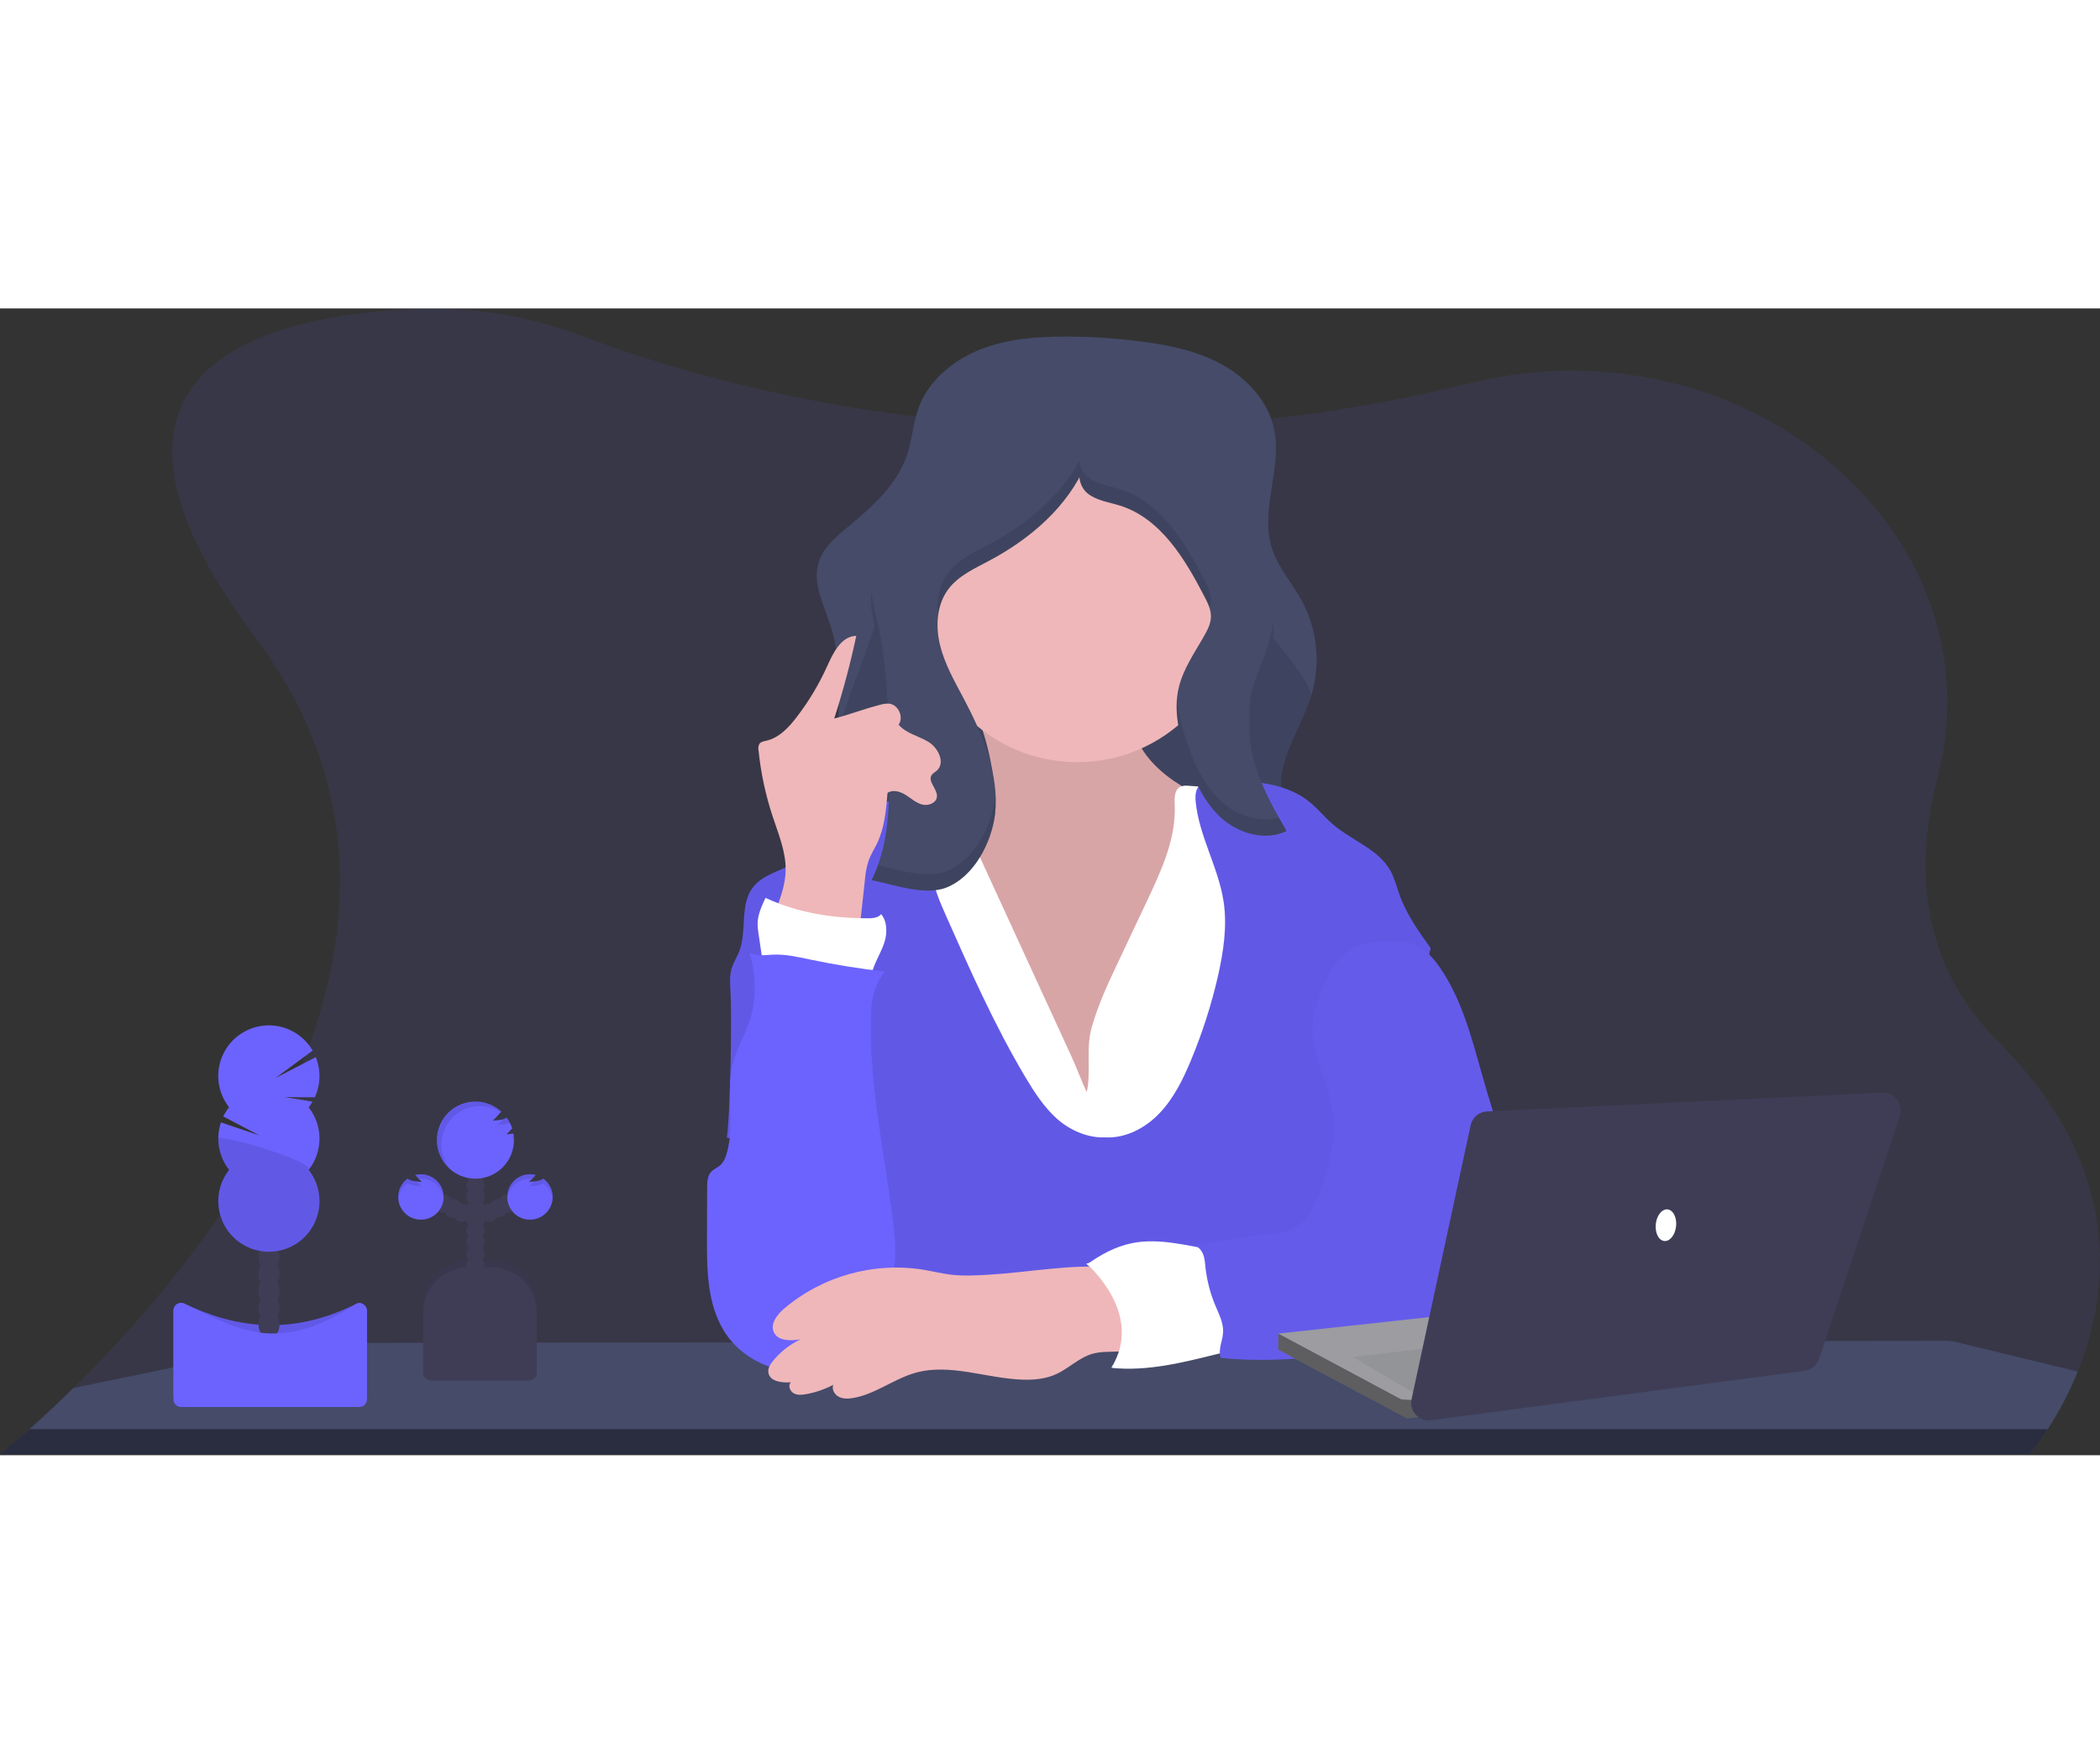 <?xml version="1.0" encoding="UTF-8"?>
<svg width="512" height="430px" className="img-fluid mb-3 mb-md-0" viewBox="0 0 1150 628" version="1.1" xmlns="http://www.w3.org/2000/svg" xmlns:xlink="http://www.w3.org/1999/xlink">
    <rect x="0" y="0" width="1150" height="628" fill="#333333" stroke="none"/>
    <!-- Generator: Sketch 48.1 (47250) - http://www.bohemiancoding.com/sketch -->
    <title>undraw_teacher_35j2</title>
    <desc>Created with Sketch.</desc>
    <defs></defs>
    <g id="Page-1" stroke="none" stroke-width="1" fill="none" fill-rule="evenodd">
        <g id="undraw_teacher_35j2">
            <path d="M1137.81,582.18 C1133.347,593.194 1127.852,603.761 1121.4,613.74 C1118.374,618.499 1115.054,623.064 1111.46,627.41 C1111.428,627.454 1111.391,627.494 1111.35,627.53 L0,627.53 L0.15,627.41 C1.15,626.63 7.02,621.88 16.15,613.74 C22.7,607.91 30.92,600.33 40.15,591.21 C115.64,516.96 260.65,341.21 139.88,180.21 C27.61,30.54 148.49,3.38 228.23,0.21 C258.867,-0.99 289.43,4.006 318.09,14.9 C354.93,28.9 422.26,50.36 509.98,60.2 C512.86,60.52 515.76,60.84 518.7,61.13 C565.142,65.859 611.897,66.708 658.48,63.67 C659.85,63.59 661.23,63.49 662.62,63.39 C708.702,60.154 754.434,53.08 799.34,42.24 C802.25,41.53 805.12,40.86 807.98,40.19 C957.61,5.57 1095.55,123.56 1061.06,256.9 C1048.31,306.22 1051.55,358.79 1094.06,401.32 C1163.66,470.74 1155.23,539.11 1137.81,582.18 Z" id="Shape" fill="#6C63FF" fill-rule="nonzero" opacity="0.1"></path>
            <path d="M1137.81,582.18 C1133.347,593.194 1127.852,603.761 1121.4,613.74 C1118.374,618.499 1115.054,623.064 1111.46,627.41 L0.15,627.41 C1.15,626.63 7.02,621.88 16.15,613.74 C22.7,607.91 30.92,600.33 40.15,591.21 L157.28,567.01 C158.793,566.698 160.335,566.54 161.88,566.54 L286.75,566.36 L286.88,566.36 L348.73,566.28 L348.87,566.28 L401.07,566.22 L435.24,566.22 L470.24,566.22 L613.66,566.02 L613.89,566.02 L625,566.02 L644.52,566.02 L668.89,566.02 L675.37,566.02 L700,565.74 L708.14,565.74 L779.78,565.64 L802.66,565.64 L813.66,565.64 L896.41,565.53 L921.05,565.53 L999.43,565.42 L1065.59,565.34 C1067.433,565.341 1069.269,565.559 1071.06,565.99 L1137.81,582.18 Z" id="Shape" fill="#454B69" fill-rule="nonzero"></path>
            <path d="M16.15,613.74 L1121.4,613.74 C1118.374,618.499 1115.054,623.064 1111.46,627.41 L0.15,627.41 C1.13,626.58 7,621.83 16.15,613.74 Z" id="Shape"></path>
            <path d="M16.15,613.74 L1121.4,613.74 C1118.374,618.499 1115.054,623.064 1111.46,627.41 L0.15,627.41 C1.13,626.58 7,621.83 16.15,613.74 Z" id="Shape" fill="#000000" fill-rule="nonzero" opacity="0.4"></path>
            <path d="M733.22,302.74 L731,303.17 L630.64,322.45 C601.49,328.05 571.92,333.68 542.31,331.53 C520.86,329.97 500.82,323.61 480.21,318.03 C468.56,314.87 456.21,313.61 452.26,300.57 C446.81,282.57 455.68,255.92 457.77,237.68 C459.77,219.78 460.95,201.43 457.39,183.74 C456.599,179.765 455.557,175.843 454.27,172 C450.7,161.41 445.09,150.4 448.12,139.65 C450.51,131.12 457.8,125.03 464.62,119.39 C477.98,108.39 491.62,96.06 496.92,79.57 C499.52,71.57 500.01,62.96 502.81,55.02 C508.12,39.92 521.46,28.63 536.3,22.65 C551.14,16.67 567.46,15.4 583.47,15.4 C597.607,15.401 611.728,16.34 625.74,18.21 C641.02,20.21 656.44,23.5 669.87,31.08 C683.3,38.66 694.62,51.08 697.75,66.22 C702.18,87.63 689.88,110.43 696.48,131.22 C699.8,141.73 707.48,150.22 712.81,159.84 C721.591,176.099 723.395,195.226 717.81,212.84 C711.43,232.61 695.81,252.61 703.81,271.78 C708.9,283.97 721.9,290.48 730.96,300.14 C731.767,301.007 732.52,301.873 733.22,302.74 Z" id="Shape" fill="#454B69" fill-rule="nonzero"></path>
            <path d="M731,300.22 L731,303.17 L630.64,322.45 C601.49,328.05 571.92,333.68 542.31,331.53 C520.86,329.97 500.82,323.61 480.21,318.03 C468.56,314.87 456.21,313.61 452.26,300.57 C446.81,282.57 455.68,255.92 457.77,237.68 C459.77,219.78 490.56,154.43 487,136.74 L671,144.74 C672.24,154.51 720.87,203.55 717.84,212.92 C711.46,232.69 695.84,252.69 703.84,271.86 C708.94,284.05 721.94,290.56 731,300.22 Z" id="Shape" fill="#000000" fill-rule="nonzero" opacity="0.1"></path>
            <path d="M543,250.74 C544.09,256.93 544.67,263.74 541.51,269.14 C537.3,276.38 528.12,278.69 519.91,280.33 L491.41,286.03 C489.47,286.42 487.41,286.86 485.96,288.19 C484.25,289.72 483.67,292.14 483.42,294.42 C482.27,304.74 485.92,314.91 489.25,324.74 C495.98,344.65 501.63,364.98 510.14,384.19 C518.65,403.4 530.33,421.74 547,434.58 C563.67,447.42 585.73,454.26 606.14,449.24 C623.92,444.87 638.5,432.32 651.07,419.01 C661.44,408.01 671.14,396.01 676.17,381.74 C679.64,371.94 680.77,361.5 681.86,351.16 C683.547,335.307 685.233,319.453 686.92,303.6 C687.71,296.16 688.23,287.79 683.4,282.08 C681.28,279.57 678.4,277.9 675.46,276.35 C664.52,270.54 653,265.74 642.82,258.74 C632.64,251.74 623.61,242.1 620.52,230.14 C618.67,222.96 619,215.14 615.85,208.45 C612.33,200.95 604.85,195.87 596.85,193.64 C588.85,191.41 580.41,191.71 572.17,192.64 C563.93,193.57 532.17,195.95 528.76,205.24 C526.93,210.24 534.52,220.97 536.32,225.89 C539.283,233.958 541.518,242.274 543,250.74 Z" id="Shape" fill="#EFB7B9" fill-rule="nonzero"></path>
            <path d="M543,250.74 C544.09,256.93 544.67,263.74 541.51,269.14 C537.3,276.38 528.12,278.69 519.91,280.33 L491.41,286.03 C489.47,286.42 487.41,286.86 485.96,288.19 C484.25,289.72 483.67,292.14 483.42,294.42 C482.27,304.74 485.92,314.91 489.25,324.74 C495.98,344.65 501.63,364.98 510.14,384.19 C518.65,403.4 530.33,421.74 547,434.58 C563.67,447.42 585.73,454.26 606.14,449.24 C623.92,444.87 638.5,432.32 651.07,419.01 C661.44,408.01 671.14,396.01 676.17,381.74 C679.64,371.94 680.77,361.5 681.86,351.16 C683.547,335.307 685.233,319.453 686.92,303.6 C687.71,296.16 688.23,287.79 683.4,282.08 C681.28,279.57 678.4,277.9 675.46,276.35 C664.52,270.54 653,265.74 642.82,258.74 C632.64,251.74 623.61,242.1 620.52,230.14 C618.67,222.96 619,215.14 615.85,208.45 C612.33,200.95 604.85,195.87 596.85,193.64 C588.85,191.41 580.41,191.71 572.17,192.64 C563.93,193.57 532.17,195.95 528.76,205.24 C526.93,210.24 534.52,220.97 536.32,225.89 C539.283,233.958 541.518,242.274 543,250.74 Z" id="Shape" fill="#000000" fill-rule="nonzero" opacity="0.1"></path>
            <path d="M611.59,359.48 L628.3,324.1 C636.13,307.52 644.13,290.1 643.3,271.79 C643.14,268.15 643.1,263.6 646.3,261.95 C647.689,261.383 649.203,261.19 650.69,261.39 C668.282,262.29 685.642,265.801 702.2,271.81 C705.41,272.97 708.7,274.31 710.95,276.87 C713.2,279.43 714.11,282.87 714.88,286.17 C717.503,297.328 719.417,308.64 720.61,320.04 C723.61,348.26 722.12,376.73 720.61,405.04 L716.17,491.47 C716.194,492.696 715.945,493.912 715.44,495.03 C714.34,497.03 711.86,497.7 709.63,498.08 C701.04,499.55 692.26,499.25 683.56,498.92 C622.36,496.6 560.84,493.04 500.04,500.46 C500.313,491.467 500.17,482.467 499.61,473.46 C497.2,434.57 487.12,396.63 477.22,358.95 C471.45,336.95 465.86,312.95 475.15,292.22 C476.516,288.946 478.48,285.955 480.94,283.4 C484.89,279.53 490.28,277.49 495.62,276.03 C504.831,273.524 514.372,272.445 523.91,272.83 L586.96,410.1 C589.84,416.38 592.21,422.99 595.08,429.19 C597.66,418.48 594.56,405.93 597.66,394.32 C601,382.27 606.26,370.74 611.59,359.48 Z" id="Shape" fill="#FFFFFF" fill-rule="nonzero"></path>
            <path d="M605,453.93 C616.28,454.64 627.24,448.86 635,440.69 C642.76,432.52 647.88,422.16 652.21,411.69 C658.435,396.766 663.382,381.34 667,365.58 C670,352.18 672.13,338.31 670.06,324.73 C667.2,305.98 656.59,288.94 654.78,270.06 C654.47,266.76 654.67,262.9 657.32,260.91 C658.96,259.68 661.12,259.51 663.16,259.39 C682.02,258.27 702.74,258.48 717.35,270.45 C721.8,274.09 725.41,278.64 729.76,282.39 C740.12,291.39 754.76,295.97 761.41,307.92 C763.73,312.08 764.84,316.79 766.46,321.27 C770.28,331.87 776.89,341.19 783.46,350.36 C777.09,377.24 769.77,404.14 763.4,431.02 C759.67,446.79 755.91,462.62 750.05,477.72 C746.21,487.62 741.38,497.72 742.56,508.32 C743.03,512.49 744.42,516.48 745.63,520.5 C749.872,534.61 751.859,549.3 751.52,564.03 L466.18,564.73 C479.85,545.13 483.86,521.09 482.47,497.24 C481.8,485.81 479.22,474.31 473.47,464.42 C464.41,448.92 448.47,438.82 432.76,430.17 C421.76,424.17 409.95,457.93 398.06,454.06 C399.98,440.48 400.86,388.06 400.06,374.39 C399.8,369.91 399.4,365.31 400.78,361.03 C401.72,358.1 403.45,355.48 404.62,352.63 C409.31,341.22 404.84,326.63 412.42,316.92 C417.66,310.17 426.85,308.25 434.32,304.09 C441.99,299.81 447.92,293.09 454.6,287.35 C467.707,276.22 483.723,269.069 500.76,266.74 C505.73,274.579 508.751,283.494 509.57,292.74 C510.08,298.55 509.71,304.44 510.52,310.22 C511.63,318.05 514.87,325.4 518.08,332.64 C531.45,362.83 544.87,393.11 561.81,421.46 C566.6,429.46 571.81,437.46 578.75,443.69 C585.69,449.92 595.68,454.37 605,453.93 Z" id="Shape" fill="#6C63FF" fill-rule="nonzero"></path>
            <path d="M605,453.93 C616.28,454.64 627.24,448.86 635,440.69 C642.76,432.52 647.88,422.16 652.21,411.69 C658.435,396.766 663.382,381.34 667,365.58 C670,352.18 672.13,338.31 670.06,324.73 C667.2,305.98 656.59,288.94 654.78,270.06 C654.47,266.76 654.67,262.9 657.32,260.91 C658.96,259.68 661.12,259.51 663.16,259.39 C682.02,258.27 702.74,258.48 717.35,270.45 C721.8,274.09 725.41,278.64 729.76,282.39 C740.12,291.39 754.76,295.97 761.41,307.92 C763.73,312.08 764.84,316.79 766.46,321.27 C770.28,331.87 776.89,341.19 783.46,350.36 C777.09,377.24 769.77,404.14 763.4,431.02 C759.67,446.79 755.91,462.62 750.05,477.72 C746.21,487.62 741.38,497.72 742.56,508.32 C743.03,512.49 744.42,516.48 745.63,520.5 C749.872,534.61 751.859,549.3 751.52,564.03 L466.18,564.73 C479.85,545.13 483.86,521.09 482.47,497.24 C481.8,485.81 479.22,474.31 473.47,464.42 C464.41,448.92 448.47,438.82 432.76,430.17 C421.76,424.17 409.95,457.93 398.06,454.06 C399.98,440.48 400.86,388.06 400.06,374.39 C399.8,369.91 399.4,365.31 400.78,361.03 C401.72,358.1 403.45,355.48 404.62,352.63 C409.31,341.22 404.84,326.63 412.42,316.92 C417.66,310.17 426.85,308.25 434.32,304.09 C441.99,299.81 447.92,293.09 454.6,287.35 C467.707,276.22 483.723,269.069 500.76,266.74 C505.73,274.579 508.751,283.494 509.57,292.74 C510.08,298.55 509.71,304.44 510.52,310.22 C511.63,318.05 514.87,325.4 518.08,332.64 C531.45,362.83 544.87,393.11 561.81,421.46 C566.6,429.46 571.81,437.46 578.75,443.69 C585.69,449.92 595.68,454.37 605,453.93 Z" id="Shape" fill="#000000" fill-rule="nonzero" opacity="0.1"></path>
            <circle id="Oval" fill="#EFB7B9" fill-rule="nonzero" cx="589.91" cy="162.75" r="85.72"></circle>
            <path d="M544.93,276.98 C547.28,254.8 538.06,233.1 527.62,213.39 C522.62,203.97 517.26,194.58 514.75,184.23 C512.24,173.88 512.96,162.16 519.38,153.65 C524.84,146.41 533.5,142.5 541.51,138.25 C564.12,126.25 584.79,108.61 594.73,85.02 C589.11,88.08 590.57,97.21 595.53,101.24 C600.49,105.27 607.25,106.05 613.35,107.97 C635.59,114.97 648.93,137.15 659.63,157.87 C661.38,161.25 663.16,164.82 663.14,168.63 C663.12,172.44 661.38,175.82 659.56,179.06 C654.28,188.46 647.82,197.49 645.42,208 C642.67,220 645.57,232.62 649.34,244.39 C653.34,256.91 658.65,269.53 668.25,278.51 C677.85,287.49 692.74,291.95 704.55,286.15 C692.76,265.88 680.55,243.23 685.15,220.25 C687.37,209.25 693.34,199.25 695.88,188.31 C700.72,167.44 692.66,145.97 684.75,126.05 L661.11,66.6 C657.5,57.51 653.39,47.81 645.11,42.66 C639.51,39.19 632.73,38.29 626.17,37.66 C605.05,35.78 583.17,36.4 563.51,44.26 C527.69,58.57 505.23,93.85 487.41,128.07 C482.07,138.32 476.8,149.21 477.02,160.77 C477.14,167.11 478.91,173.28 480.35,179.46 C486.21,204.62 486.53,230.69 486.83,256.52 C487.06,276.34 486.03,295.02 477.36,313.07 C489.24,315.43 506.47,321.8 518.23,317.14 C533.56,311.08 543,292.41 544.93,276.98 Z" id="Shape" fill="#454B69" fill-rule="nonzero"></path>
            <g id="Group" opacity="0.1" transform="translate(476, 83)" fill="#000000" fill-rule="nonzero">
                <path d="M10.78,173.1 C10.82,170.28 10.82,167.433 10.78,164.56 C10.48,138.73 10.16,112.66 4.3,87.5 C2.991,82.604 1.969,77.635 1.24,72.62 C1.034,74.342 0.944,76.076 0.97,77.81 C1.09,84.15 2.86,90.32 4.3,96.5 C10.13,121.51 10.49,147.42 10.78,173.1 Z" id="Shape"></path>
                <path d="M219.88,105.31 C221.193,99.467 221.631,93.462 221.18,87.49 C220.984,90.46 220.549,93.41 219.88,96.31 C217.34,107.31 211.37,117.22 209.15,128.25 C208.193,133.115 207.924,138.09 208.35,143.03 C208.509,141.09 208.776,139.16 209.15,137.25 C211.37,126.22 217.34,116.27 219.88,105.31 Z" id="Shape"></path>
                <path d="M186.36,81.04 C186.848,79.62 187.111,78.132 187.14,76.63 C187.14,72.82 185.38,69.25 183.63,65.87 C172.93,45.15 159.63,22.99 137.35,15.97 C131.25,14.05 124.5,13.27 119.53,9.24 C116.946,7.015 115.367,3.843 115.15,0.44 C104.31,20.34 85.69,35.56 65.51,46.25 C57.51,50.5 48.84,54.41 43.38,61.65 C38.25,68.45 36.76,77.3 37.65,85.86 C38.154,80.366 40.134,75.111 43.38,70.65 C48.84,63.41 57.5,59.5 65.51,55.25 C85.69,44.56 104.31,29.34 115.15,9.44 C115.367,12.843 116.946,16.015 119.53,18.24 C124.53,22.24 131.25,23.05 137.35,24.97 C159.59,31.97 172.93,54.15 183.63,74.87 C184.715,76.845 185.628,78.909 186.36,81.04 Z" id="Shape"></path>
                <path d="M192.25,186.51 C182.65,177.51 177.36,164.91 173.34,152.39 C170.928,145.357 169.318,138.074 168.54,130.68 C167.61,140.95 170.16,151.46 173.34,161.39 C177.34,173.91 182.65,186.53 192.25,195.51 C201.85,204.49 216.74,208.95 228.55,203.15 C227.13,200.72 225.72,198.25 224.32,195.76 C213.35,198.85 200.75,194.45 192.25,186.51 Z" id="Shape"></path>
                <path d="M68.93,184.98 C67,200.41 57.56,219.08 42.19,225.18 C31.52,229.41 16.33,224.55 4.74,221.86 C3.743,224.667 2.601,227.421 1.32,230.11 C13.2,232.47 30.43,238.84 42.19,234.18 C57.56,228.08 67,209.41 68.93,193.98 C69.328,190.12 69.401,186.233 69.15,182.36 C69.09,183.23 69,184.11 68.93,184.98 Z" id="Shape"></path>
            </g>
            <path d="M666.1,515.92 C650.65,513.47 634.97,508.74 619.65,511.92 C610.77,513.76 602.65,518.18 595.27,523.52 C599.33,526.77 604.07,529.67 606.65,534.19 C608.251,537.317 609.454,540.633 610.23,544.06 C611.85,550.06 613.48,556.18 613.73,562.42 C613.98,568.66 612.73,575.16 609.01,580.19 C628.49,582.11 647.37,577.31 666.37,572.62 C668.543,572.239 670.611,571.404 672.44,570.17 C675.44,567.81 676.32,563.61 676.34,559.78 C676.34,552.94 674.42,546.27 672.47,539.71 C670.15,531.84 668.43,523.74 666.1,515.92 Z" id="Shape" fill="#FFFFFF" fill-rule="nonzero"></path>
            <path d="M770.42,347.25 C778.09,348.25 784.04,354.44 788.42,360.8 C800.71,378.5 806.01,399.96 811.91,420.69 C819.243,446.47 827.867,471.843 837.78,496.81 C839.914,502.576 842.509,508.161 845.54,513.51 C848.01,517.64 851.01,521.61 852.1,526.3 C854.74,537.64 845.39,548.3 835.64,554.62 C830.443,558.123 824.768,560.858 818.79,562.74 C812.97,564.48 806.9,565.14 800.87,565.8 L745.36,571.8 C719.81,574.58 694.03,577.36 668.47,574.68 C666.86,569.08 670.02,565.12 669.79,559.29 C669.63,555.12 667.79,551.24 666.15,547.4 C663.126,540.561 661.128,533.313 660.22,525.89 C659.93,523.16 659.83,520.36 658.79,517.82 C657.75,515.28 655.52,513 652.79,512.82 C667.79,511.33 679.18,508.5 694.18,507 C699.75,506.44 705.54,505.81 710.29,502.85 C716.18,499.18 719.48,492.56 722.1,486.14 C728.59,470.24 732.77,452.72 729.36,435.88 C726.56,422.07 718.75,409.21 718.79,395.12 C718.79,386.73 721.65,378.6 725.03,370.92 C728.61,362.8 733.28,354.5 741.14,350.38 C749,346.26 761.55,346.05 770.42,347.25 Z" id="Shape" fill="#6C63FF" fill-rule="nonzero"></path>
            <path d="M770.42,347.25 C778.09,348.25 784.04,354.44 788.42,360.8 C800.71,378.5 806.01,399.96 811.91,420.69 C819.243,446.47 827.867,471.843 837.78,496.81 C839.914,502.576 842.509,508.161 845.54,513.51 C848.01,517.64 851.01,521.61 852.1,526.3 C854.74,537.64 845.39,548.3 835.64,554.62 C830.443,558.123 824.768,560.858 818.79,562.74 C812.97,564.48 806.9,565.14 800.87,565.8 L745.36,571.8 C719.81,574.58 694.03,577.36 668.47,574.68 C666.86,569.08 670.02,565.12 669.79,559.29 C669.63,555.12 667.79,551.24 666.15,547.4 C663.126,540.561 661.128,533.313 660.22,525.89 C659.93,523.16 659.83,520.36 658.79,517.82 C657.75,515.28 655.52,513 652.79,512.82 C667.79,511.33 679.18,508.5 694.18,507 C699.75,506.44 705.54,505.81 710.29,502.85 C716.18,499.18 719.48,492.56 722.1,486.14 C728.59,470.24 732.77,452.72 729.36,435.88 C726.56,422.07 718.75,409.21 718.79,395.12 C718.79,386.73 721.65,378.6 725.03,370.92 C728.61,362.8 733.28,354.5 741.14,350.38 C749,346.26 761.55,346.05 770.42,347.25 Z" id="Shape" fill="#000000" fill-rule="nonzero" opacity="0.08"></path>
            <path d="M422.81,334.26 C426.44,325.64 430.13,316.74 430.23,307.39 C430.34,297.28 426.23,287.68 423.09,278.08 C419.207,266.334 416.622,254.199 415.38,241.89 C415.122,240.711 415.3,239.478 415.88,238.42 C416.71,237.25 418.31,237.01 419.72,236.7 C426.64,235.12 431.87,229.53 436.19,223.9 C442.892,215.205 448.551,205.754 453.05,195.74 C456.36,188.37 460.84,179.38 468.92,179.31 C465.667,194.589 461.635,209.692 456.84,224.56 C465.29,222.4 473.32,219.26 481.77,217.1 C483.424,216.578 485.157,216.347 486.89,216.42 C491.95,216.95 495.05,223.8 492.11,227.95 C496.24,232.79 503.11,234.09 508.51,237.41 C513.91,240.73 517.79,248.95 512.99,253.12 C512.05,253.93 510.86,254.5 510.18,255.54 C507.86,259.12 513.54,263.23 513.07,267.47 C512.69,270.94 508.24,272.56 504.87,271.64 C501.5,270.72 498.87,268.2 495.87,266.35 C492.87,264.5 488.95,263.35 486.04,265.27 C485.26,274.68 484.42,284.27 480.35,292.84 C478.86,295.97 476.95,298.9 475.75,302.15 C474.602,305.694 473.89,309.364 473.63,313.08 L470,346.27 C452.68,349.74 437.15,344.55 422.81,334.26 Z" id="Shape" fill="#EFB7B9" fill-rule="nonzero"></path>
            <path d="M418.58,364.01 L415.39,342.42 C415.085,340.662 414.915,338.884 414.88,337.1 C414.88,332.1 417.08,327.33 419.21,322.78 C436.86,331.02 455.94,333.95 475.41,333.96 C477.98,333.96 480.91,333.72 482.51,331.71 C485.82,335.52 485.92,341.65 484.51,346.49 C483.1,351.33 480.39,355.69 478.59,360.41 C477.68,362.8 476.94,365.41 475.2,367.25 C472.5,370.16 468.12,370.66 464.14,370.64 C459.953,370.614 455.777,370.215 451.66,369.45 C441,367.47 429.24,362.1 418.58,364.01 Z" id="Shape" fill="#FFFFFF" fill-rule="nonzero"></path>
            <path d="M484.41,363.13 C470.71,361.57 457.1,359.37 443.58,356.53 C436.95,355.14 430.26,353.59 423.5,353.86 C419.1,354.04 414.37,354.92 410.5,352.74 C414.27,365.57 414.5,379.09 409.99,391.68 C407.32,399.18 403.25,406.17 401.29,413.89 C397.21,430.04 402.81,447.65 397.71,463.51 C397.171,465.582 396.11,467.483 394.63,469.03 C393.07,470.46 390.94,471.2 389.5,472.75 C387.38,475.03 387.25,478.46 387.24,481.57 L387.15,509.12 C387.09,526.66 387.32,545.26 396.58,560.12 C407.14,577.12 429.37,585.93 448.72,580.76 C453.865,579.444 458.685,577.086 462.88,573.83 C469.6,568.49 473.88,560.77 478.07,553.25 C483.07,544.25 488.07,535.05 489.68,524.92 C490.82,517.75 490.18,510.43 489.36,503.22 C484.84,463.22 475.03,423.56 477.14,383.41 C477.456,376.07 479.991,368.999 484.41,363.13 Z" id="Shape" fill="#6C63FF" fill-rule="nonzero"></path>
            <path d="M541.67,529.13 C534.72,529.53 527.72,529.93 520.8,529.13 C515.8,528.53 510.92,527.3 505.96,526.46 C478.548,522.033 450.57,529.806 429.37,547.74 C425.53,551.02 421.65,556.05 423.77,560.64 C426.05,565.58 433.02,565.44 438.39,564.52 C432.594,567.288 427.474,571.292 423.39,576.25 C421.89,578.08 420.47,580.25 420.76,582.62 C421.37,587.57 428.09,588.47 433.06,588.04 C431.44,589.78 432.53,592.86 434.59,594.04 C436.65,595.22 439.21,594.98 441.54,594.55 C446.691,593.607 451.668,591.884 456.3,589.44 C455.36,591.89 456.99,594.76 459.3,595.98 C461.61,597.2 464.42,597.11 467.01,596.69 C479.23,594.69 489.43,586.19 501.35,582.85 C520.41,577.52 540.35,586.02 560.16,586.62 C566.36,586.81 572.72,586.18 578.37,583.62 C585.3,580.47 590.89,574.56 598.21,572.46 C606.34,570.14 615.67,572.81 623.11,568.8 C628.52,565.89 623.64,543.46 622.26,539.14 C619.73,531.24 617.19,526 608.76,525.2 C587.43,523.11 563.16,527.89 541.67,529.13 Z" id="Shape" fill="#EFB7B9" fill-rule="nonzero"></path>
            <path d="M594.88,523.01 C594.88,523.01 627.17,550.34 608.54,580.16 L644.54,567.73 L644.54,541.64 C644.54,540.4 630.87,521.77 630.87,521.77 L614.72,519.28 L594.88,523.01 Z" id="Shape" fill="#FFFFFF" fill-rule="nonzero"></path>
            <path d="M256.79,521.32 L268.9,521.32 C282.707,521.32 293.9,532.513 293.9,546.32 L293.9,583.43 L231.79,583.43 L231.79,546.32 C231.79,539.69 234.424,533.331 239.112,528.642 C243.801,523.954 250.16,521.32 256.79,521.32 Z" id="Shape" fill="#3F3D56" fill-rule="nonzero"></path>
            <path d="M256.79,521.32 L268.9,521.32 C282.707,521.32 293.9,532.513 293.9,546.32 L293.9,583.43 L231.79,583.43 L231.79,546.32 C231.79,539.69 234.424,533.331 239.112,528.642 C243.801,523.954 250.16,521.32 256.79,521.32 Z" id="Shape" fill="#000000" fill-rule="nonzero" opacity="0.1"></path>
            <circle id="Oval" fill="#3F3D56" fill-rule="nonzero" cx="260.36" cy="530.01" r="4.97"></circle>
            <circle id="Oval" fill="#3F3D56" fill-rule="nonzero" cx="260.36" cy="523.8" r="4.97"></circle>
            <circle id="Oval" fill="#3F3D56" fill-rule="nonzero" cx="260.36" cy="517.59" r="4.97"></circle>
            <circle id="Oval" fill="#3F3D56" fill-rule="nonzero" cx="260.36" cy="511.38" r="4.97"></circle>
            <circle id="Oval" fill="#3F3D56" fill-rule="nonzero" cx="260.36" cy="505.17" r="4.97"></circle>
            <circle id="Oval" fill="#3F3D56" fill-rule="nonzero" cx="260.36" cy="498.96" r="4.97"></circle>
            <circle id="Oval" fill="#3F3D56" fill-rule="nonzero" cx="260.36" cy="492.74" r="4.97"></circle>
            <circle id="Oval" fill="#3F3D56" fill-rule="nonzero" cx="267.82" cy="495.23" r="4.97"></circle>
            <circle id="Oval" fill="#3F3D56" fill-rule="nonzero" cx="272.79" cy="492.74" r="4.97"></circle>
            <circle id="Oval" fill="#3F3D56" fill-rule="nonzero" cx="277.76" cy="490.26" r="4.97"></circle>
            <circle id="Oval" fill="#3F3D56" fill-rule="nonzero" cx="260.36" cy="486.53" r="4.97"></circle>
            <circle id="Oval" fill="#3F3D56" fill-rule="nonzero" cx="260.36" cy="480.32" r="4.97"></circle>
            <circle id="Oval" fill="#3F3D56" fill-rule="nonzero" cx="260.36" cy="474.11" r="4.97"></circle>
            <circle id="Oval" fill="#3F3D56" fill-rule="nonzero" cx="260.36" cy="467.9" r="4.97"></circle>
            <path d="M281,451.87 C279.76,452.05 278.52,452.18 277.28,452.26 C278.433,451.254 279.503,450.157 280.48,448.98 C279.791,446.892 278.779,444.924 277.48,443.15 C276.248,443.842 274.886,444.271 273.48,444.41 C272.25,444.59 271.01,444.72 269.77,444.81 C271.4,443.48 272.92,441.48 274.52,439.81 C267.132,433.114 256.065,432.503 247.985,438.347 C239.905,444.19 237.019,454.892 241.065,464.005 C245.111,473.119 254.984,478.156 264.738,476.083 C274.491,474.009 281.461,465.391 281.45,455.42 C281.45,454.203 281.343,452.988 281.13,451.79 L281,451.87 Z" id="Shape" fill="#6C63FF" fill-rule="nonzero"></path>
            <path d="M297.57,476.56 C296.303,477.34 294.872,477.815 293.39,477.95 C292.16,478.13 290.92,478.27 289.68,478.35 C290.998,477.168 292.228,475.891 293.36,474.53 C287.151,472.911 280.729,476.281 278.533,482.31 C276.337,488.34 279.087,495.051 284.883,497.804 C290.68,500.558 297.619,498.451 300.906,492.939 C304.193,487.428 302.748,480.321 297.57,476.53 L297.57,476.56 Z" id="Shape" fill="#6C63FF" fill-rule="nonzero"></path>
            <circle id="Oval" fill="#3F3D56" fill-rule="nonzero" cx="252.91" cy="495.23" r="4.97"></circle>
            <circle id="Oval" fill="#3F3D56" fill-rule="nonzero" cx="247.94" cy="492.74" r="4.97"></circle>
            <circle id="Oval" fill="#3F3D56" fill-rule="nonzero" cx="242.97" cy="490.26" r="4.97"></circle>
            <path d="M223.16,476.56 C224.427,477.34 225.858,477.815 227.34,477.95 C228.57,478.13 229.81,478.27 231.05,478.35 C229.73,477.17 228.499,475.894 227.37,474.53 C233.579,472.911 240.001,476.281 242.197,482.31 C244.393,488.34 241.643,495.051 235.847,497.804 C230.05,500.558 223.111,498.451 219.824,492.939 C216.537,487.428 217.982,480.321 223.16,476.53 L223.16,476.56 Z" id="Shape" fill="#6C63FF" fill-rule="nonzero"></path>
            <path d="M256.79,525 L268.9,525 C282.707,525 293.9,536.193 293.9,550 L293.9,582.87 C293.9,585.212 292.002,587.11 289.66,587.11 L236,587.11 C234.875,587.11 233.797,586.663 233.002,585.868 C232.207,585.073 231.76,583.995 231.76,582.87 L231.76,550 C231.76,543.364 234.398,537.001 239.093,532.312 C243.788,527.622 250.154,524.992 256.79,525 Z" id="Shape" fill="#3F3D56" fill-rule="nonzero"></path>
            <g id="Group" opacity="0.1" transform="translate(239, 434)" fill="#000000" fill-rule="nonzero">
                <path d="M42.34,19.23 C41.837,19.768 41.303,20.275 40.74,20.75 C41.31,20.75 41.87,20.66 42.44,20.6 C42.42,20.14 42.39,19.68 42.34,19.23 Z" id="Shape"></path>
                <path d="M33.28,13.29 C34.53,13.21 35.76,13.08 37,12.9 C38.112,12.759 39.2,12.463 40.23,12.02 C39.724,11.02 39.142,10.061 38.49,9.15 C37.868,9.529 37.194,9.815 36.49,10 C35.509,11.18 34.436,12.281 33.28,13.29 Z" id="Shape"></path>
                <path d="M2.73,23.96 C2.715,16.237 6.924,9.124 13.701,5.42 C20.479,1.717 28.738,2.016 35.23,6.2 L35.55,5.86 C29.891,0.825 21.967,-0.791 14.788,1.628 C7.61,4.046 2.278,10.127 0.819,17.56 C-0.64,24.993 1.998,32.638 7.73,37.59 C4.496,33.786 2.723,28.953 2.73,23.96 Z" id="Shape"></path>
            </g>
            <g id="Group" opacity="0.1" transform="translate(277, 474)" fill="#000000" fill-rule="nonzero">
                <path d="M12.68,6.83 C13.92,6.75 15.16,6.62 16.39,6.44 C17.873,6.302 19.303,5.823 20.57,5.04 C23.41,7.131 25.227,10.33 25.57,13.84 C25.619,13.405 25.642,12.968 25.64,12.53 C25.659,8.591 23.803,4.878 20.64,2.53 C19.373,3.31 17.942,3.785 16.46,3.92 L15.46,4.05 C14.607,5.047 13.677,5.977 12.68,6.83 Z" id="Shape"></path>
                <path d="M13.18,2.59 C13.595,2.595 14.009,2.625 14.42,2.68 C15.07,1.99 15.71,1.25 16.36,0.53 C12.634,-0.465 8.657,0.33 5.6,2.681 C2.543,5.033 0.754,8.673 0.76,12.53 C0.76,12.95 0.76,13.36 0.82,13.77 C1.457,7.422 6.8,2.589 13.18,2.59 Z" id="Shape"></path>
            </g>
            <g id="Group" opacity="0.1" transform="translate(218, 474)" fill="#000000" fill-rule="nonzero">
                <path d="M13.05,6.83 C11.81,6.75 10.57,6.62 9.34,6.44 C7.857,6.302 6.427,5.823 5.16,5.04 C2.32,7.131 0.503,10.33 0.16,13.84 C0.111,13.405 0.088,12.968 0.09,12.53 C0.071,8.591 1.927,4.878 5.09,2.53 C6.357,3.31 7.788,3.785 9.27,3.92 L10.27,4.05 C11.118,5.052 12.048,5.982 13.05,6.83 Z" id="Shape"></path>
                <path d="M12.55,2.59 C12.132,2.595 11.715,2.625 11.3,2.68 C10.66,1.99 10.02,1.25 9.37,0.53 C13.096,-0.465 17.073,0.33 20.13,2.681 C23.187,5.033 24.976,8.673 24.97,12.53 C24.97,12.95 24.97,13.36 24.91,13.77 C24.273,7.422 18.93,2.589 12.55,2.59 Z" id="Shape"></path>
            </g>
            <path d="M196.85,599.13 L99.15,599.13 C96.858,599.13 95,597.272 95,594.98 L95,548.74 C95,547.317 95.729,545.992 96.932,545.231 C98.135,544.471 99.644,544.379 100.93,544.99 C129,558.31 159.24,562.88 194.93,545.2 C196.216,544.566 197.738,544.639 198.958,545.393 C200.178,546.147 200.923,547.476 200.93,548.91 L200.93,594.91 C200.949,596.011 200.529,597.074 199.764,597.865 C198.999,598.657 197.951,599.112 196.85,599.13 Z" id="Shape" fill="#6C63FF" fill-rule="nonzero"></path>
            <path d="M196.85,599.13 L99.15,599.13 C96.858,599.13 95,597.272 95,594.98 L95,548.74 C95,547.317 95.729,545.992 96.932,545.231 C98.135,544.471 99.644,544.379 100.93,544.99 C129,558.31 159.24,562.88 194.93,545.2 C196.216,544.566 197.738,544.639 198.958,545.393 C200.178,546.147 200.923,547.476 200.93,548.91 L200.93,594.91 C200.949,596.011 200.529,597.074 199.764,597.865 C198.999,598.657 197.951,599.112 196.85,599.13 Z" id="Shape" fill="#000000" fill-rule="nonzero" opacity="0.1"></path>
            <ellipse id="Oval" fill="#3F3D56" fill-rule="nonzero" cx="147.32" cy="556.41" rx="5.78" ry="7.57"></ellipse>
            <ellipse id="Oval" fill="#3F3D56" fill-rule="nonzero" cx="147.32" cy="547.16" rx="5.78" ry="7.57"></ellipse>
            <ellipse id="Oval" fill="#3F3D56" fill-rule="nonzero" cx="147.32" cy="537.9" rx="5.78" ry="7.57"></ellipse>
            <ellipse id="Oval" fill="#3F3D56" fill-rule="nonzero" cx="147.32" cy="528.65" rx="5.78" ry="7.57"></ellipse>
            <ellipse id="Oval" fill="#3F3D56" fill-rule="nonzero" cx="147.32" cy="519.39" rx="5.78" ry="7.57"></ellipse>
            <ellipse id="Oval" fill="#3F3D56" fill-rule="nonzero" cx="147.32" cy="510.13" rx="5.78" ry="7.57"></ellipse>
            <ellipse id="Oval" fill="#3F3D56" fill-rule="nonzero" cx="147.32" cy="500.88" rx="5.78" ry="7.57"></ellipse>
            <path d="M169,437.54 C169.785,436.531 170.503,435.472 171.15,434.37 L155.95,431.87 L172.39,431.99 C175.596,425.044 175.788,417.082 172.92,409.99 L150.87,421.43 L171.21,406.43 C166.019,397.452 156.249,392.125 145.891,392.623 C135.533,393.121 126.319,399.361 122.013,408.795 C117.707,418.229 119.03,429.278 125.44,437.43 C124.204,438.992 123.145,440.686 122.28,442.48 L142,452.84 L121,445.74 C118.01,454.606 119.691,464.382 125.47,471.74 C116.535,483.1 117.831,499.419 128.448,509.226 C139.065,519.033 155.435,519.033 166.052,509.226 C176.669,499.419 177.965,483.1 169.03,471.74 C176.935,461.688 176.935,447.532 169.03,437.48 L169,437.54 Z" id="Shape" fill="#6C63FF" fill-rule="nonzero"></path>
            <path d="M119.49,454.67 C119.481,460.885 121.57,466.921 125.42,471.8 C116.485,483.16 117.781,499.479 128.398,509.286 C139.015,519.093 155.385,519.093 166.002,509.286 C176.619,499.479 177.915,483.16 168.98,471.8 C172.69,467.09 119.49,451.56 119.49,454.67 Z" id="Shape" fill="#000000" fill-rule="nonzero" opacity="0.1"></path>
            <path d="M196.85,601.58 L99.15,601.58 C96.858,601.58 95,599.722 95,597.43 L95,548.74 C95,547.317 95.729,545.992 96.932,545.231 C98.135,544.471 99.644,544.379 100.93,544.99 C129,558.31 151.26,573.84 194.93,545.2 C197.52,543.5 200.93,545.82 200.93,548.91 L200.93,597.41 C200.941,599.683 199.122,601.542 196.85,601.58 Z" id="Shape" fill="#6C63FF" fill-rule="nonzero"></path>
            <polygon id="Shape" fill="#9C9CA1" fill-rule="nonzero" points="921.83 587.81 777.69 606.88 770.48 607.83 700.01 570.19 700.01 561.38 920.23 537.36"></polygon>
            <polygon id="Shape" fill="#939498" fill-rule="nonzero" points="740.85 574.19 897 555.78 895.4 584.61 773.77 593.53"></polygon>
            <path d="M777.69,597.41 L777.69,606.87 L770.48,607.87 L700,570.19 L700,561.38 L767.27,597.38 C767.27,597.38 776.09,598.21 777.69,597.41 Z" id="Shape" fill="#000000" fill-rule="nonzero" opacity="0.4"></path>
            <path d="M805.36,447.26 L773,597.31 C772.338,600.359 773.202,603.539 775.315,605.833 C777.429,608.128 780.527,609.25 783.62,608.84 L988.35,581.74 C991.989,581.26 995.034,578.744 996.19,575.26 L1040.36,442.06 C1041.351,439.06 1040.802,435.764 1038.892,433.247 C1036.982,430.73 1033.956,429.314 1030.8,429.46 L814.28,439.74 C809.95,439.945 806.294,443.027 805.36,447.26 Z" id="Shape" fill="#3F3D56" fill-rule="nonzero"></path>
            <ellipse id="Oval" fill="#FFFFFF" fill-rule="nonzero" transform="translate(912.296, 502.032) rotate(-84) translate(-912.296, -502.032) " cx="912.296" cy="502.032" rx="8.7" ry="5.59"></ellipse>
        </g>
    </g>
</svg>